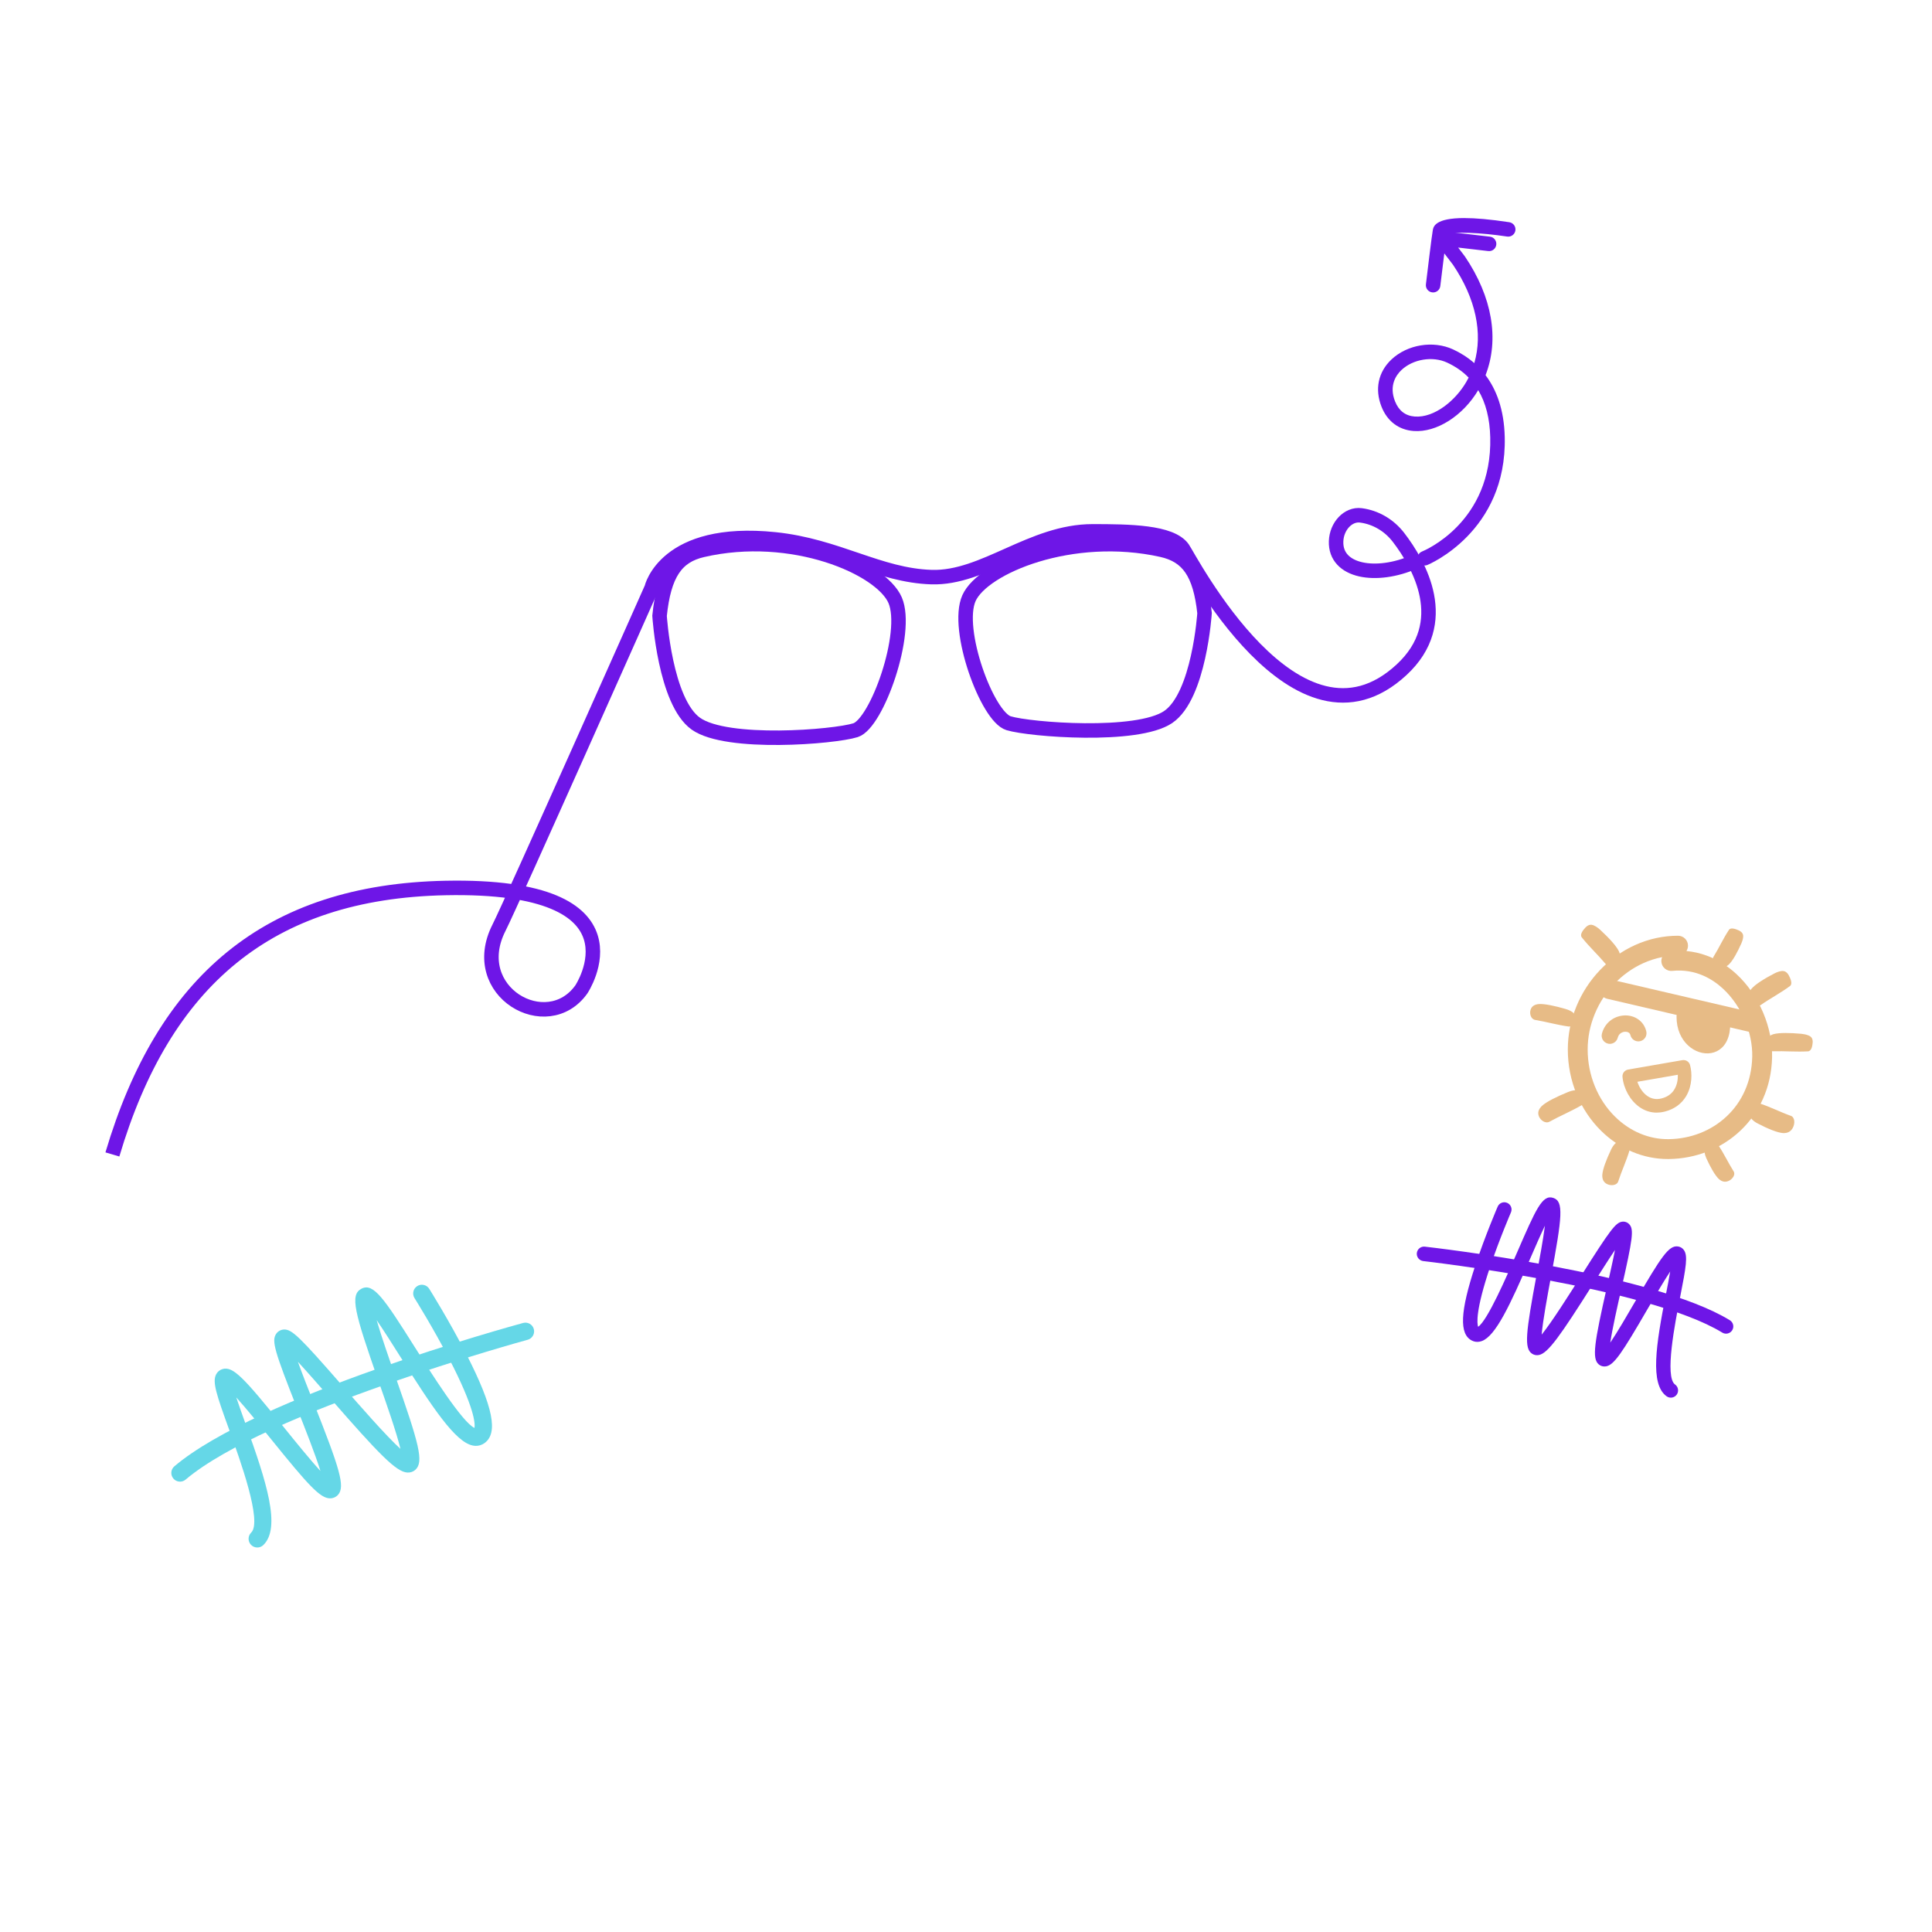 <?xml version="1.0" encoding="UTF-8"?> <svg xmlns="http://www.w3.org/2000/svg" id="icons" viewBox="0 0 800 800"><defs><style>.cls-1{fill:none;stroke:#6e16e7;stroke-miterlimit:10;stroke-width:6px;}.cls-2{fill:#65d7e7;}.cls-3{fill:#e7bb86;}.cls-4{fill:#6e16e7;}</style></defs><path class="cls-4" d="m599.83,96.03l.35.02,16.77,1.95c1.65.19,2.82,1.68,2.63,3.33-.19,1.65-1.68,2.83-3.33,2.63l-12.46-1.45,2.82,3.71c11.33,16.77,14.29,34.32,8.52,49.14,4.41,5.83,7.68,14.04,7.95,25.63.93,39.32-31.71,52.83-32.04,52.96-1.54.61-3.28-.13-3.9-1.67-.61-1.54.13-3.28,1.67-3.9h0c1.19-.48,29.1-12.19,28.27-47.25-.18-7.8-1.85-14.34-4.98-19.58-6.34,10.67-17.28,17.61-26.73,16.92-6.19-.46-10.92-4.02-13.31-10.05-2.87-7.24-1.39-14.36,4.08-19.54,6.58-6.23,17.32-8,25.54-4.2,2.87,1.33,5.92,3.16,8.79,5.68,3.63-12.35.6-26.76-8.81-40.72l-5.22-6.83c-.98-1.29-1.15-2.98-.43-4.44.72-1.45,2.17-2.35,3.79-2.35Zm8.3,60.32c-2.47-2.54-5.45-4.61-8.94-6.22-5.98-2.77-14.11-1.43-18.9,3.11-2.11,2-5.26,6.34-2.63,12.96,1.54,3.88,4.29,5.99,8.17,6.28,8.2.6,16.94-6.75,21.32-14.32.34-.59.67-1.2.98-1.8Z"></path><path class="cls-4" d="m606.41,90.3c4.46,0,10.46.48,18.57,1.72,1.64.25,2.76,1.78,2.51,3.42-.25,1.64-1.78,2.76-3.42,2.51-11.01-1.68-22.27-2.08-24.98-.93-.43,2.9-1.83,14.27-2.69,21.43-.2,1.64-1.69,2.82-3.34,2.62-1.65-.2-2.82-1.69-2.62-3.34.41-3.45,2.49-20.74,2.87-22.54.29-1.4,1.03-4.9,13.08-4.9Z"></path><path class="cls-4" d="m610.15,555.38c-.23-.08-.45-.17-.67-.28-5.31-2.66-4.9-11.93,1.38-30.99,4.07-12.36,9.24-24.35,9.29-24.47.66-1.52,2.43-2.23,3.94-1.56,1.52.66,2.22,2.42,1.56,3.94-.05.11-4.76,11.04-8.66,22.65-6.06,18.06-5.4,23.36-4.93,24.73,3.91-2.64,11.81-20.83,16.14-30.81,7.82-18.01,10.45-24.07,14.99-22.56,4.37,1.46,3.71,7.54-1.01,32.92-1.4,7.52-3.34,17.97-3.81,23.69,4.25-5.26,11.56-16.82,16.34-24.36,12.07-19.09,14.29-22.02,16.97-22.4,1.1-.16,2.21.24,2.96,1.06,1.96,2.12,1.53,5.63-3.28,26.81-1.57,6.91-3.7,16.29-4.58,22.21,2.98-4.42,7.06-11.44,10.09-16.66,11.15-19.21,14.14-23.65,17.9-23.18.99.13,1.88.65,2.48,1.48,1.72,2.38.94,6.88-1.55,19.53-2.11,10.72-6.5,33.01-2.1,36.16,1.35.96,1.66,2.84.7,4.19-.96,1.35-2.84,1.66-4.18.7-7-5-4.41-21.35-.3-42.21.61-3.1,1.3-6.58,1.77-9.47-2.89,4.37-6.68,10.9-9.53,15.81-10.42,17.95-13.71,22.89-17.05,23.47-1.08.19-2.17-.1-2.99-.8-2.89-2.45-1.91-8.76,3.49-32.57,1.06-4.69,2.35-10.33,3.22-14.82-2.69,3.98-6.02,9.25-8.95,13.89-13.82,21.85-18.73,28.78-22.5,29.59-1.02.22-2.05.03-2.89-.53-3.36-2.24-2.59-8.6,1.89-32.69,1.16-6.22,2.69-14.45,3.44-20.31-1.87,3.88-4.07,8.96-6.02,13.44-8.41,19.38-14.36,32.24-20.11,34.32-1.17.43-2.35.45-3.45.09Zm2.12-5.57h.01s-.01,0-.01,0Z"></path><path class="cls-4" d="m588.71,522.03c-1.31-.44-2.19-1.75-2.03-3.18.19-1.65,1.67-2.83,3.32-2.64,3.83.43,94.27,10.84,126.29,30.47,1.41.87,1.86,2.71.99,4.13-.87,1.41-2.72,1.86-4.13.99-30.89-18.93-122.9-29.52-123.83-29.62-.21-.02-.42-.07-.62-.14Z"></path><path class="cls-2" d="m195.75,598.56c-7.21-1.43-16.63-15.61-30.18-37.08-3.13-4.96-6.68-10.59-9.61-14.85,1.96,6.82,5.29,16.32,7.81,23.49,9.74,27.79,11.82,35.19,8.24,38.48-.89.82-2.07,1.22-3.33,1.15-4.63-.26-11.73-7.59-32.15-31.01-4.33-4.97-9.26-10.62-13.18-14.86,1.86,5.17,4.42,11.63,6.54,17.01,10.79,27.28,13.1,34.6,10.12,38.04-.85.97-2.09,1.52-3.41,1.5-4.06-.07-8.88-5.34-24.55-24.75-4.28-5.31-9.98-12.37-14.21-17.03,1.1,3.35,2.55,7.36,3.84,10.93,8.7,24.01,14.77,42.96,7.38,50.18-1.43,1.4-3.71,1.36-5.1-.06-1.39-1.42-1.37-3.71.06-5.1,4.66-4.55-4.65-30.23-9.12-42.57-5.28-14.57-7.03-19.78-5.42-22.91.56-1.1,1.51-1.88,2.67-2.22,4.38-1.25,8.75,3.48,25.51,24.25,4.55,5.64,10.68,13.23,15.03,17.94-2.14-6.88-6.39-17.63-9.52-25.54-9.6-24.27-10.75-28.35-8.82-31.23.75-1.11,1.99-1.78,3.33-1.8,3.25-.04,6.43,3.04,24.27,23.49,7.05,8.08,17.86,20.48,23.87,25.94-1.6-6.7-5.82-18.76-8.87-27.43-10.26-29.28-12.16-36.38-7.24-38.91s9.36,4.09,21.94,24.04c6.98,11.06,19.7,31.22,24.82,33.63.31-1.71.12-8.13-10.39-28.46-6.76-13.07-14.36-25.19-14.44-25.31-1.06-1.69-.55-3.91,1.13-4.97,1.68-1.07,3.91-.55,4.97,1.13.08.13,8.42,13.43,15.52,27.36,10.95,21.5,13.14,32.43,7.32,36.56-.24.17-.49.32-.75.45-1.23.64-2.64.82-4.11.53Zm.56-6.75h.01s-.01,0-.01,0Z"></path><path class="cls-2" d="m219.21,554.49c1.48-.76,2.28-2.48,1.83-4.15-.52-1.92-2.5-3.05-4.43-2.53-4.47,1.22-109.97,30.17-144.4,59.35-1.52,1.29-1.71,3.56-.42,5.08,1.29,1.52,3.57,1.71,5.08.42,33.22-28.15,140.55-57.6,141.63-57.89.25-.07.48-.16.71-.27Z"></path><path class="cls-3" d="m666.59,432.23c-.28,0-.56-.03-.84-.11-1.81-.47-2.9-2.31-2.43-4.11.61-2.36,1.94-4.32,3.87-5.69,1.71-1.22,3.82-1.87,5.94-1.86,1.93.02,3.74.58,5.23,1.63,1.69,1.19,2.84,2.9,3.33,4.96.43,1.81-.68,3.64-2.5,4.07-1.82.43-3.64-.68-4.07-2.5-.29-1.2-1.41-1.39-2.05-1.4,0,0-.02,0-.03,0-1.18,0-2.7.65-3.17,2.48-.39,1.52-1.77,2.54-3.27,2.54Z"></path><path class="cls-3" d="m695.15,414.62l20.82,4.21c4.82,26.95-27.57,20.16-20.82-4.21Z"></path><path class="cls-3" d="m690.61,479.93c-10.19,0-19.99-4.15-27.65-11.71-4.28-4.23-7.66-9.27-10.05-14.98-2.46-5.9-3.71-12.18-3.71-18.67,0-6.13,1.21-12.17,3.59-17.93,2.3-5.57,5.58-10.61,9.75-14.97,4.21-4.41,9.08-7.88,14.49-10.33,5.68-2.57,11.67-3.87,17.82-3.87,2.27,0,4.11,1.84,4.11,4.11,0,.82-.24,1.58-.65,2.22,2.89.27,5.72.91,8.47,1.93,4.43,1.63,8.55,4.2,12.25,7.62,4.63,4.28,8.45,9.81,11.06,15.98,2.56,6.06,3.84,12.45,3.69,18.49-.14,6.09-1.4,11.85-3.75,17.12-2.24,5.04-5.4,9.51-9.41,13.29-7.85,7.4-18.35,11.55-29.55,11.7-.16,0-.32,0-.48,0Zm-2.35-83.6c-2.68.52-5.3,1.36-7.84,2.51-4.44,2.01-8.45,4.87-11.93,8.51-3.46,3.63-6.19,7.81-8.1,12.44-1.97,4.76-2.97,9.73-2.97,14.78,0,10.57,4.12,20.7,11.31,27.8,6.2,6.12,14.1,9.44,22.25,9.33,9.14-.12,17.66-3.47,24.01-9.46,3.21-3.02,5.74-6.6,7.53-10.64,1.9-4.28,2.92-8.98,3.04-13.98.24-10.12-4.52-21.21-12.12-28.24-4.22-3.9-11.28-8.35-20.98-7.36-2.26.23-4.28-1.42-4.51-3.67-.07-.71.04-1.4.3-2.02Z"></path><path class="cls-3" d="m686.05,460.72c-2.57,0-5.02-.78-7.21-2.33-3.79-2.67-6.54-7.56-7-12.47-.14-1.46.88-2.78,2.32-3.04l22.46-3.89c1.44-.25,2.83.64,3.2,2.05.89,3.36.94,8.48-1.58,12.78-1.89,3.22-4.94,5.45-8.81,6.44-1.14.29-2.28.44-3.38.44Zm-8.05-12.78c.71,2.15,2.08,4.44,4.08,5.85,1.77,1.25,3.78,1.6,5.96,1.04,2.42-.62,4.22-1.91,5.35-3.84,1.1-1.87,1.43-4.06,1.36-5.95l-16.74,2.9Z"></path><path class="cls-3" d="m725.69,427.48c-.3,0-.61-.03-.92-.11l-59.3-13.8c-2.18-.51-3.54-2.69-3.03-4.87.51-2.18,2.69-3.54,4.87-3.03l59.3,13.8c2.18.51,3.54,2.69,3.03,4.87-.44,1.87-2.1,3.14-3.95,3.14Z"></path><path class="cls-3" d="m738.05,402.05c-.16,0-.32.02-.47.05-.99.15-1.96.52-2.83.97-4.14,2.14-7.93,4.5-9.56,6.43-1.14,1.48-1.43,2.93-.58,4.58s3.04,3.11,4.55,2.03c3.93-2.75,8.2-4.96,12.04-7.82,1.15-.86.24-3.03-.49-4.4-.39-.73-.97-1.39-1.66-1.66-.33-.13-.67-.17-1.01-.16Z"></path><path class="cls-3" d="m721.81,387.58c0,.14,0,.28-.01.42-.07.89-.36,1.78-.71,2.58-1.7,3.82-3.63,7.33-5.29,8.87-1.29,1.09-2.59,1.41-4.14.72-1.63-.73-3.02-2.6-2.13-4,2.27-3.65,4.03-7.59,6.41-11.16.72-1.07,2.76-.35,4.05.25.69.32,1.33.81,1.62,1.42.14.29.2.6.21.9Z"></path><path class="cls-3" d="m659.59,383.06c.15.05.3.11.45.18.93.43,1.8,1.07,2.54,1.75,3.54,3.27,6.69,6.64,7.81,8.98.76,1.76.69,3.24-.55,4.58-1.3,1.41-3.74,2.11-4.95.63-3.19-3.79-6.84-7.16-9.91-11.04-.92-1.16.5-3,1.55-4.1.56-.59,1.29-1.06,2.03-1.12.36-.03.7.03,1.03.14Z"></path><path class="cls-3" d="m749.29,428.96c-.14-.08-.28-.14-.42-.2-.92-.38-1.95-.58-2.93-.68-4.68-.43-9.17-.52-11.59.15-1.77.57-2.79,1.54-2.94,3.23s.92,3.92,2.79,3.85c4.82-.14,9.64.31,14.45.03,1.44-.08,1.83-2.22,1.94-3.64.06-.76-.08-1.56-.52-2.11-.21-.27-.48-.47-.77-.63Z"></path><path class="cls-3" d="m651.31,419.24c-.12-.1-.24-.18-.37-.27-.81-.53-1.76-.91-2.68-1.18-4.4-1.28-8.68-2.2-11.12-2.03-1.79.2-2.94.91-3.39,2.47-.47,1.63.19,3.83,1.98,4.11,4.64.77,9.17,2.09,13.82,2.72,1.39.19,2.15-1.73,2.5-3.03.19-.69.2-1.47-.12-2.07-.16-.29-.38-.53-.63-.73Z"></path><path class="cls-3" d="m652.73,451.41c-.16,0-.33,0-.49.02-1.04.09-2.09.41-3.05.8-4.56,1.86-8.8,3.94-10.73,5.72-1.38,1.37-1.87,2.73-1.21,4.35s2.72,3.11,4.42,2.14c4.43-2.45,9.13-4.37,13.48-6.93,1.3-.77.66-2.89.09-4.23-.3-.71-.81-1.37-1.49-1.66-.33-.14-.67-.19-1.02-.2Z"></path><path class="cls-3" d="m669,473.36c-.12.1-.22.2-.33.31-.66.69-1.18,1.55-1.58,2.4-1.93,4.06-3.47,8.08-3.62,10.5-.04,1.79.54,3.05,2.09,3.78s3.99.53,4.52-1.17c1.43-4.39,3.42-8.58,4.72-13.01.39-1.33-1.49-2.42-2.79-3.02-.69-.32-1.49-.47-2.16-.27-.32.1-.6.27-.84.48Z"></path><path class="cls-3" d="m725.14,463.11c.09.13.19.24.3.36.67.72,1.51,1.29,2.36,1.73,4.05,2.11,8.07,3.81,10.55,3.99,1.84.05,3.18-.57,4.05-2.24.91-1.75.85-4.32-.87-4.91-4.42-1.58-8.6-3.75-13.07-5.19-1.34-.43-2.61,1.6-3.32,3.01-.38.75-.59,1.61-.44,2.33.08.35.24.65.43.92Z"></path><path class="cls-3" d="m705.83,476.72c0,.14,0,.28.02.41.08.87.37,1.74.72,2.52,1.7,3.72,3.61,7.13,5.25,8.63,1.26,1.06,2.53,1.36,4.03.68s2.89-2.55,2.01-3.92c-2.25-3.55-4-7.38-6.36-10.86-.71-1.04-2.68-.33-3.92.27-.66.31-1.28.8-1.55,1.39-.13.29-.18.59-.19.88Z"></path><path class="cls-1" d="m585.67,232.65c-15.65,6.92-32.86,4.18-32.42-8.51.22-6.35,5.06-11.39,10.22-10.74,6.23.79,11.79,4.16,15.57,9.05,8.58,11.14,22.51,35.28,1.3,54.9-43.42,40.17-87.86-46.46-90.6-50.3-4.88-6.84-22.21-7.02-37.28-7.03-25.27-.02-45,19.62-66.73,18.95s-39.02-12.97-64.87-15.63c-45.54-4.69-51.06,20.18-51.06,20.18,0,0-57.92,130.26-63.2,140.68-13.4,26.42,19.98,45.38,34.14,25.47,0,0,29.06-43.7-56.31-41.97-73.25,1.48-116.61,38.51-137.89,110.33"></path><path class="cls-1" d="m273.11,254.99s2.22,35.65,15.08,44.71c12.86,9.06,57.2,5.46,66.06,2.66,8.87-2.8,22.17-40.4,16.41-53.82-5.76-13.41-42.57-29.41-79.81-20.79-10.79,2.5-15.96,9.88-17.74,27.24Z"></path><path class="cls-1" d="m498.78,253.88s-2.22,34.31-15.08,43.03c-12.86,8.72-57.2,5.25-66.06,2.56-8.87-2.7-22.17-38.88-16.41-51.79s42.57-28.3,79.81-20.01c10.79,2.4,15.96,9.51,17.74,26.21Z"></path></svg> 